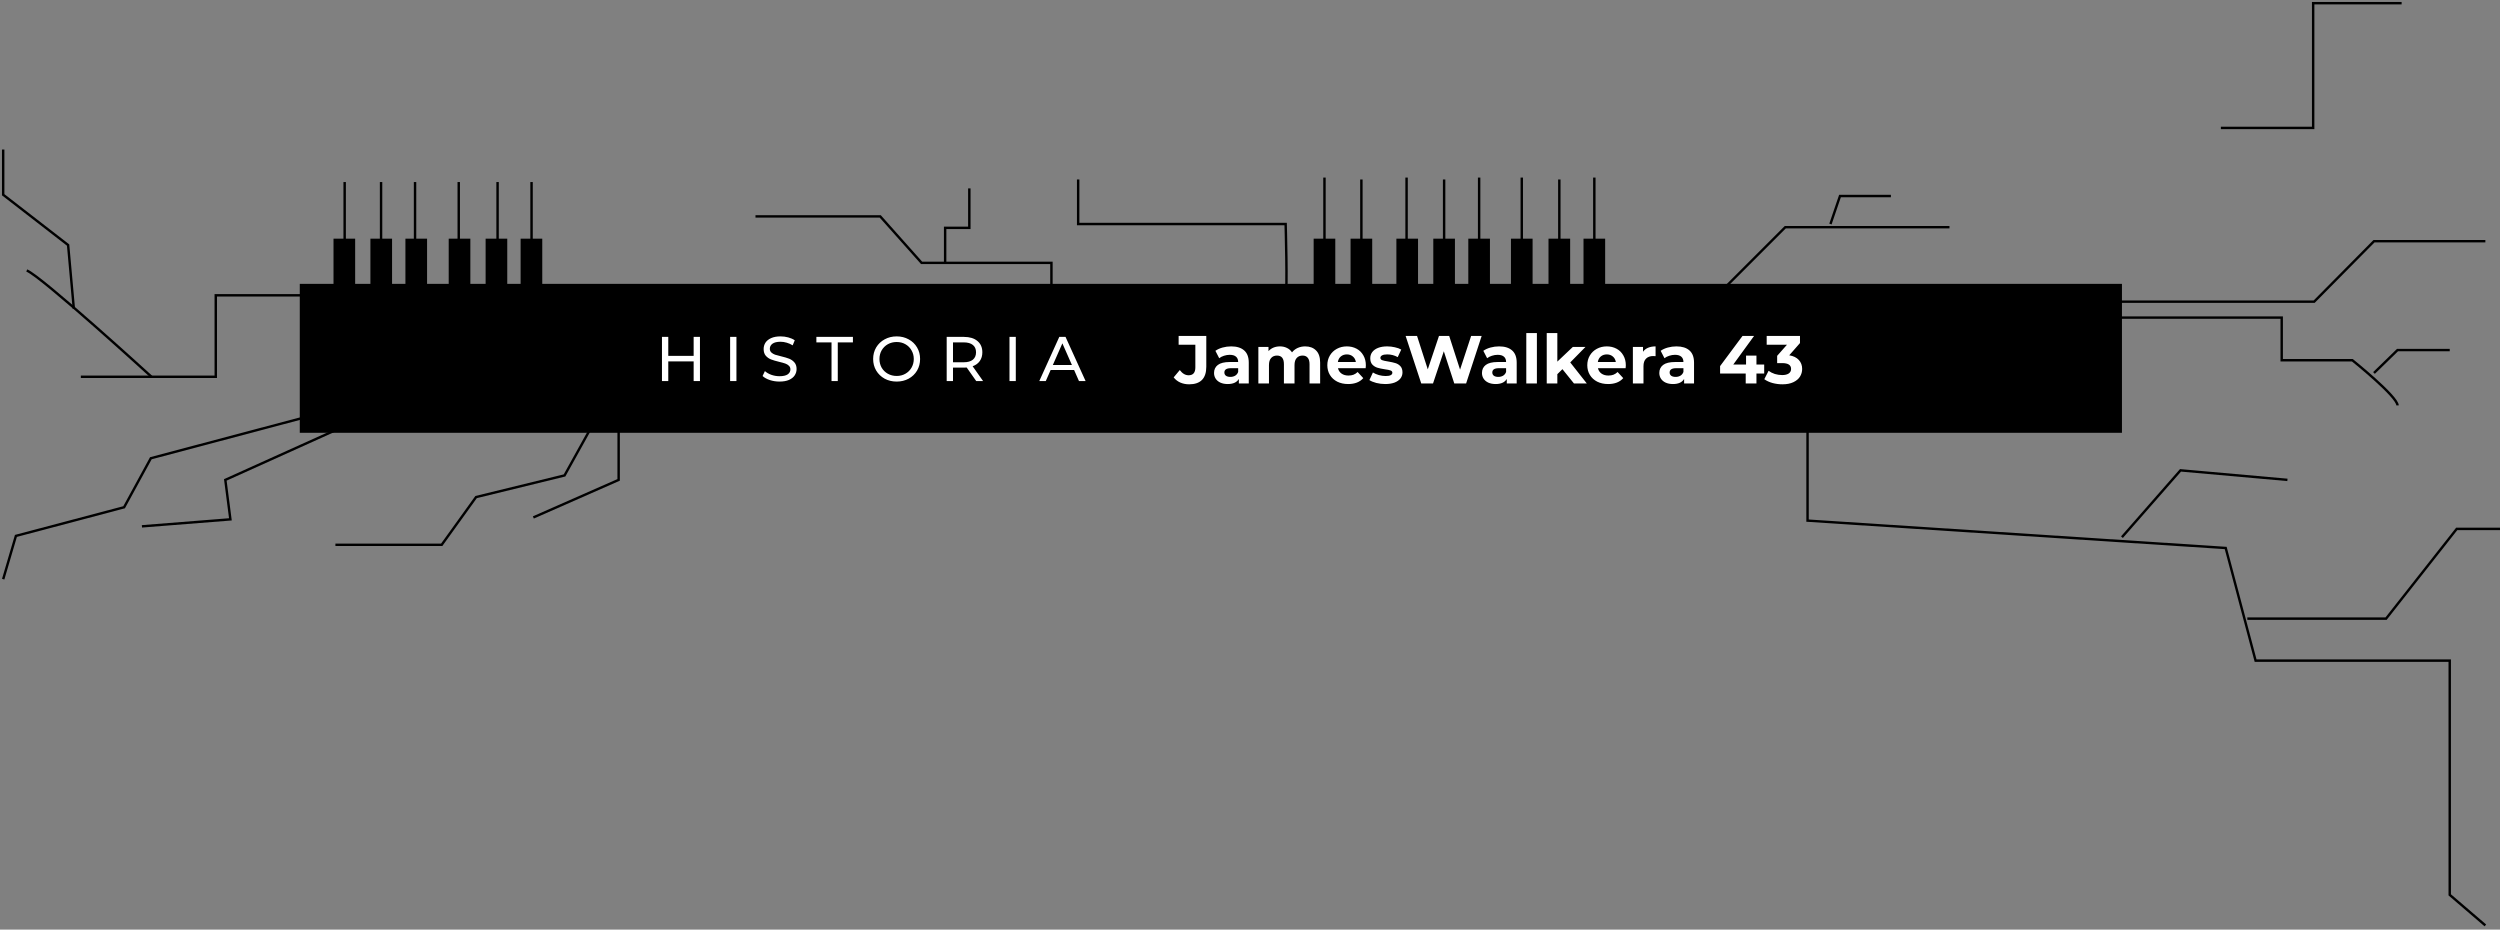 <svg width="1030" height="383" viewBox="0 0 1030 383" fill="none" xmlns="http://www.w3.org/2000/svg">
<rect x="0" y="0" width="1030" height="383" fill="#808080" stroke="none"/>
<path d="M874.244 116.95H123.508V178.31H874.244V116.95Z" fill="black"/>
<path d="M705.898 123.243C707.472 121.67 735.529 93.612 735.529 93.612H803.182" stroke="black" stroke-miterlimit="10"/>
<path d="M779.055 80.764H758.078L754.145 92.301" stroke="black" stroke-miterlimit="10"/>
<path d="M869.523 124.292H953.434L978.082 99.381H1023.97" stroke="black" stroke-miterlimit="10"/>
<path d="M989.47 1.311H953.022V52.706H915" stroke="black" stroke-miterlimit="10"/>
<path d="M987.785 167.034C987.785 163.363 969.167 148.416 969.167 148.416H940.061V130.848H874.243H869.523" stroke="black" stroke-miterlimit="10"/>
<path d="M1009.29 144.221H987.784L978.082 153.661" stroke="black" stroke-miterlimit="10"/>
<path d="M529.687 121.67C530.474 120.097 529.687 92.301 529.687 92.301H444.203V73.946" stroke="black" stroke-miterlimit="10"/>
<path d="M433.19 121.67V108.297H379.697L362.653 89.155H311.258" stroke="black" stroke-miterlimit="10"/>
<path d="M399.363 77.617V93.875H389.398V108.559" stroke="black" stroke-miterlimit="10"/>
<path d="M147.108 121.67H88.895V155.234H33.305" stroke="black" stroke-miterlimit="10"/>
<path d="M11.016 111.443C17.047 113.803 62.411 155.234 62.411 155.234" stroke="black" stroke-miterlimit="10"/>
<path d="M1.312 61.622V80.239L28.059 100.955L30.419 127.177" stroke="black" stroke-miterlimit="10"/>
<path d="M1.312 238.62L6.557 220.789L51.134 208.989L62.148 188.798L129.276 170.967" stroke="black" stroke-miterlimit="10"/>
<path d="M143.96 174.638L92.827 197.714L94.925 213.971L58.477 216.856" stroke="black" stroke-miterlimit="10"/>
<path d="M138.191 224.46H181.982L196.142 204.794L232.591 195.878L244.39 174.638" stroke="black" stroke-miterlimit="10"/>
<path d="M219.742 213.185L254.88 197.714V174.638" stroke="black" stroke-miterlimit="10"/>
<path d="M744.707 173.327V214.496L916.986 225.771L929.31 272.184H1009.29V368.681L1023.97 381.268" stroke="black" stroke-miterlimit="10"/>
<path d="M942.419 197.714L898.366 193.781L874.242 221.314" stroke="black" stroke-miterlimit="10"/>
<path d="M925.898 254.878H983.062L1012.17 217.905H1030" stroke="black" stroke-miterlimit="10"/>
<path d="M161.529 98.332H152.613V125.603H161.529V98.332Z" fill="black"/>
<path d="M599.435 98.332H590.52V125.603H599.435V98.332Z" fill="black"/>
<path d="M565.349 98.332H556.434V125.603H565.349V98.332Z" fill="black"/>
<path d="M208.99 98.332H200.074V125.603H208.99V98.332Z" fill="black"/>
<path d="M646.9 98.332H637.984V125.603H646.9V98.332Z" fill="black"/>
<path d="M175.951 98.332H167.035V125.603H175.951V98.332Z" fill="black"/>
<path d="M613.857 98.332H604.941V125.603H613.857V98.332Z" fill="black"/>
<path d="M223.412 98.332H214.496V125.603H223.412V98.332Z" fill="black"/>
<path d="M661.322 98.332H652.406V125.603H661.322V98.332Z" fill="black"/>
<path d="M146.322 98.332H137.406V125.603H146.322V98.332Z" fill="black"/>
<path d="M584.228 98.332H575.312V125.603H584.228V98.332Z" fill="black"/>
<path d="M550.138 98.332H541.223V125.603H550.138V98.332Z" fill="black"/>
<path d="M193.783 98.332H184.867V125.603H193.783V98.332Z" fill="black"/>
<path d="M631.427 98.332H622.512V125.603H631.427V98.332Z" fill="black"/>
<path d="M142 109V75" stroke="black" stroke-miterlimit="10"/>
<path d="M579.508 108.559V73.159" stroke="black" stroke-miterlimit="10"/>
<path d="M545.68 108.559V73.159" stroke="black" stroke-miterlimit="10"/>
<path d="M189 109V75" stroke="black" stroke-miterlimit="10"/>
<path d="M626.969 108.559V73.159" stroke="black" stroke-miterlimit="10"/>
<path d="M157 105V75" stroke="black" stroke-miterlimit="10"/>
<path d="M594.977 104.888V73.946" stroke="black" stroke-miterlimit="10"/>
<path d="M560.891 104.888V73.946" stroke="black" stroke-miterlimit="10"/>
<path d="M205 105V75" stroke="black" stroke-miterlimit="10"/>
<path d="M642.441 104.888V73.946" stroke="black" stroke-miterlimit="10"/>
<path d="M171 104V75" stroke="black" stroke-miterlimit="10"/>
<path d="M609.402 103.577V73.159" stroke="black" stroke-miterlimit="10"/>
<path d="M219 104V75" stroke="black" stroke-miterlimit="10"/>
<path d="M656.863 103.577V73.159" stroke="black" stroke-miterlimit="10"/>
<path d="M288.382 138.8V157H285.782V148.888H275.33V157H272.73V138.8H275.33V146.626H285.782V138.8H288.382ZM300.812 138.8H303.412V157H300.812V138.8ZM321.147 157.208C319.778 157.208 318.452 157 317.169 156.584C315.904 156.151 314.907 155.596 314.179 154.92L315.141 152.892C315.835 153.516 316.719 154.027 317.793 154.426C318.885 154.807 320.003 154.998 321.147 154.998C322.655 154.998 323.782 154.747 324.527 154.244C325.273 153.724 325.645 153.039 325.645 152.19C325.645 151.566 325.437 151.063 325.021 150.682C324.623 150.283 324.12 149.98 323.513 149.772C322.924 149.564 322.083 149.33 320.991 149.07C319.622 148.741 318.513 148.411 317.663 148.082C316.831 147.753 316.112 147.25 315.505 146.574C314.916 145.881 314.621 144.953 314.621 143.792C314.621 142.821 314.873 141.946 315.375 141.166C315.895 140.386 316.675 139.762 317.715 139.294C318.755 138.826 320.047 138.592 321.589 138.592C322.664 138.592 323.721 138.731 324.761 139.008C325.801 139.285 326.694 139.684 327.439 140.204L326.581 142.284C325.819 141.799 325.004 141.435 324.137 141.192C323.271 140.932 322.421 140.802 321.589 140.802C320.116 140.802 319.007 141.071 318.261 141.608C317.533 142.145 317.169 142.839 317.169 143.688C317.169 144.312 317.377 144.823 317.793 145.222C318.209 145.603 318.721 145.907 319.327 146.132C319.951 146.34 320.792 146.565 321.849 146.808C323.219 147.137 324.319 147.467 325.151 147.796C325.983 148.125 326.694 148.628 327.283 149.304C327.89 149.98 328.193 150.89 328.193 152.034C328.193 152.987 327.933 153.863 327.413 154.66C326.893 155.44 326.105 156.064 325.047 156.532C323.99 156.983 322.69 157.208 321.147 157.208ZM342.588 141.062H336.348V138.8H351.402V141.062H345.162V157H342.588V141.062ZM369.432 157.208C367.595 157.208 365.94 156.809 364.466 156.012C362.993 155.197 361.832 154.079 360.982 152.658C360.15 151.237 359.734 149.651 359.734 147.9C359.734 146.149 360.15 144.563 360.982 143.142C361.832 141.721 362.993 140.611 364.466 139.814C365.94 138.999 367.595 138.592 369.432 138.592C371.252 138.592 372.899 138.999 374.372 139.814C375.846 140.611 376.998 141.721 377.83 143.142C378.662 144.546 379.078 146.132 379.078 147.9C379.078 149.668 378.662 151.263 377.83 152.684C376.998 154.088 375.846 155.197 374.372 156.012C372.899 156.809 371.252 157.208 369.432 157.208ZM369.432 154.894C370.767 154.894 371.963 154.591 373.02 153.984C374.095 153.377 374.936 152.545 375.542 151.488C376.166 150.413 376.478 149.217 376.478 147.9C376.478 146.583 376.166 145.395 375.542 144.338C374.936 143.263 374.095 142.423 373.02 141.816C371.963 141.209 370.767 140.906 369.432 140.906C368.098 140.906 366.884 141.209 365.792 141.816C364.718 142.423 363.868 143.263 363.244 144.338C362.638 145.395 362.334 146.583 362.334 147.9C362.334 149.217 362.638 150.413 363.244 151.488C363.868 152.545 364.718 153.377 365.792 153.984C366.884 154.591 368.098 154.894 369.432 154.894ZM402.203 157L398.277 151.41C397.791 151.445 397.41 151.462 397.133 151.462H392.635V157H390.035V138.8H397.133C399.49 138.8 401.345 139.363 402.697 140.49C404.049 141.617 404.725 143.168 404.725 145.144C404.725 146.548 404.378 147.744 403.685 148.732C402.991 149.72 402.003 150.439 400.721 150.89L405.037 157H402.203ZM397.055 149.252C398.701 149.252 399.958 148.897 400.825 148.186C401.691 147.475 402.125 146.461 402.125 145.144C402.125 143.827 401.691 142.821 400.825 142.128C399.958 141.417 398.701 141.062 397.055 141.062H392.635V149.252H397.055ZM415.908 138.8H418.508V157H415.908V138.8ZM442.535 152.45H432.863L430.861 157H428.183L436.425 138.8H438.999L447.267 157H444.537L442.535 152.45ZM441.625 150.37L437.699 141.452L433.773 150.37H441.625Z" fill="white"/>
<path d="M489.936 158.336C488.611 158.336 487.388 158.093 486.268 157.608C485.167 157.104 484.261 156.395 483.552 155.48L486.072 152.456C487.136 153.893 488.349 154.612 489.712 154.612C491.56 154.612 492.484 153.529 492.484 151.364V142.04H485.596V138.4H496.992V151.112C496.992 153.52 496.395 155.331 495.2 156.544C494.005 157.739 492.251 158.336 489.936 158.336ZM507.24 142.712C509.574 142.712 511.366 143.272 512.616 144.392C513.867 145.493 514.492 147.164 514.492 149.404V158H510.404V156.124C509.583 157.524 508.052 158.224 505.812 158.224C504.655 158.224 503.647 158.028 502.788 157.636C501.948 157.244 501.304 156.703 500.856 156.012C500.408 155.321 500.184 154.537 500.184 153.66C500.184 152.26 500.707 151.159 501.752 150.356C502.816 149.553 504.45 149.152 506.652 149.152H510.124C510.124 148.2 509.835 147.472 509.256 146.968C508.678 146.445 507.81 146.184 506.652 146.184C505.85 146.184 505.056 146.315 504.272 146.576C503.507 146.819 502.854 147.155 502.312 147.584L500.744 144.532C501.566 143.953 502.546 143.505 503.684 143.188C504.842 142.871 506.027 142.712 507.24 142.712ZM506.904 155.284C507.651 155.284 508.314 155.116 508.892 154.78C509.471 154.425 509.882 153.912 510.124 153.24V151.7H507.128C505.336 151.7 504.44 152.288 504.44 153.464C504.44 154.024 504.655 154.472 505.084 154.808C505.532 155.125 506.139 155.284 506.904 155.284ZM537.738 142.712C539.623 142.712 541.116 143.272 542.218 144.392C543.338 145.493 543.898 147.155 543.898 149.376V158H539.53V150.048C539.53 148.853 539.278 147.967 538.774 147.388C538.288 146.791 537.588 146.492 536.674 146.492C535.647 146.492 534.835 146.828 534.238 147.5C533.64 148.153 533.342 149.133 533.342 150.44V158H528.974V150.048C528.974 147.677 528.022 146.492 526.118 146.492C525.11 146.492 524.307 146.828 523.71 147.5C523.112 148.153 522.814 149.133 522.814 150.44V158H518.446V142.936H522.618V144.672C523.178 144.037 523.859 143.552 524.662 143.216C525.483 142.88 526.379 142.712 527.35 142.712C528.414 142.712 529.375 142.927 530.234 143.356C531.092 143.767 531.783 144.373 532.306 145.176C532.922 144.392 533.696 143.785 534.63 143.356C535.582 142.927 536.618 142.712 537.738 142.712ZM562.733 150.524C562.733 150.58 562.705 150.972 562.649 151.7H551.253C551.458 152.633 551.944 153.371 552.709 153.912C553.474 154.453 554.426 154.724 555.565 154.724C556.349 154.724 557.04 154.612 557.637 154.388C558.253 154.145 558.822 153.772 559.345 153.268L561.669 155.788C560.25 157.412 558.178 158.224 555.453 158.224C553.754 158.224 552.252 157.897 550.945 157.244C549.638 156.572 548.63 155.648 547.921 154.472C547.212 153.296 546.857 151.961 546.857 150.468C546.857 148.993 547.202 147.668 547.893 146.492C548.602 145.297 549.564 144.373 550.777 143.72C552.009 143.048 553.381 142.712 554.893 142.712C556.368 142.712 557.702 143.029 558.897 143.664C560.092 144.299 561.025 145.213 561.697 146.408C562.388 147.584 562.733 148.956 562.733 150.524ZM554.921 146.016C553.932 146.016 553.101 146.296 552.429 146.856C551.757 147.416 551.346 148.181 551.197 149.152H558.617C558.468 148.2 558.057 147.444 557.385 146.884C556.713 146.305 555.892 146.016 554.921 146.016ZM570.709 158.224C569.458 158.224 568.236 158.075 567.041 157.776C565.846 157.459 564.894 157.067 564.185 156.6L565.641 153.464C566.313 153.893 567.125 154.248 568.077 154.528C569.029 154.789 569.962 154.92 570.877 154.92C572.725 154.92 573.649 154.463 573.649 153.548C573.649 153.119 573.397 152.811 572.893 152.624C572.389 152.437 571.614 152.279 570.569 152.148C569.337 151.961 568.32 151.747 567.517 151.504C566.714 151.261 566.014 150.832 565.417 150.216C564.838 149.6 564.549 148.723 564.549 147.584C564.549 146.632 564.82 145.792 565.361 145.064C565.921 144.317 566.724 143.739 567.769 143.328C568.833 142.917 570.084 142.712 571.521 142.712C572.585 142.712 573.64 142.833 574.685 143.076C575.749 143.3 576.626 143.617 577.317 144.028L575.861 147.136C574.536 146.389 573.089 146.016 571.521 146.016C570.588 146.016 569.888 146.147 569.421 146.408C568.954 146.669 568.721 147.005 568.721 147.416C568.721 147.883 568.973 148.209 569.477 148.396C569.981 148.583 570.784 148.76 571.885 148.928C573.117 149.133 574.125 149.357 574.909 149.6C575.693 149.824 576.374 150.244 576.953 150.86C577.532 151.476 577.821 152.335 577.821 153.436C577.821 154.369 577.541 155.2 576.981 155.928C576.421 156.656 575.6 157.225 574.517 157.636C573.453 158.028 572.184 158.224 570.709 158.224ZM610.448 138.4L604.036 158H599.164L594.852 144.728L590.4 158H585.556L579.116 138.4H583.82L588.244 152.176L592.864 138.4H597.064L601.544 152.288L606.108 138.4H610.448ZM617.627 142.712C619.96 142.712 621.752 143.272 623.003 144.392C624.254 145.493 624.879 147.164 624.879 149.404V158H620.791V156.124C619.97 157.524 618.439 158.224 616.199 158.224C615.042 158.224 614.034 158.028 613.175 157.636C612.335 157.244 611.691 156.703 611.243 156.012C610.795 155.321 610.571 154.537 610.571 153.66C610.571 152.26 611.094 151.159 612.139 150.356C613.203 149.553 614.836 149.152 617.039 149.152H620.511C620.511 148.2 620.222 147.472 619.643 146.968C619.064 146.445 618.196 146.184 617.039 146.184C616.236 146.184 615.443 146.315 614.659 146.576C613.894 146.819 613.24 147.155 612.699 147.584L611.131 144.532C611.952 143.953 612.932 143.505 614.071 143.188C615.228 142.871 616.414 142.712 617.627 142.712ZM617.291 155.284C618.038 155.284 618.7 155.116 619.279 154.78C619.858 154.425 620.268 153.912 620.511 153.24V151.7H617.515C615.723 151.7 614.827 152.288 614.827 153.464C614.827 154.024 615.042 154.472 615.471 154.808C615.919 155.125 616.526 155.284 617.291 155.284ZM628.832 137.224H633.2V158H628.832V137.224ZM643.722 152.092L641.622 154.164V158H637.254V137.224H641.622V148.984L648.006 142.936H653.214L646.942 149.32L653.774 158H648.482L643.722 152.092ZM669.838 150.524C669.838 150.58 669.81 150.972 669.754 151.7H658.358C658.564 152.633 659.049 153.371 659.814 153.912C660.58 154.453 661.532 154.724 662.67 154.724C663.454 154.724 664.145 154.612 664.742 154.388C665.358 154.145 665.928 153.772 666.45 153.268L668.774 155.788C667.356 157.412 665.284 158.224 662.558 158.224C660.86 158.224 659.357 157.897 658.05 157.244C656.744 156.572 655.736 155.648 655.026 154.472C654.317 153.296 653.962 151.961 653.962 150.468C653.962 148.993 654.308 147.668 654.998 146.492C655.708 145.297 656.669 144.373 657.882 143.72C659.114 143.048 660.486 142.712 661.998 142.712C663.473 142.712 664.808 143.029 666.002 143.664C667.197 144.299 668.13 145.213 668.802 146.408C669.493 147.584 669.838 148.956 669.838 150.524ZM662.026 146.016C661.037 146.016 660.206 146.296 659.534 146.856C658.862 147.416 658.452 148.181 658.302 149.152H665.722C665.573 148.2 665.162 147.444 664.49 146.884C663.818 146.305 662.997 146.016 662.026 146.016ZM676.918 144.924C677.441 144.196 678.141 143.645 679.018 143.272C679.914 142.899 680.941 142.712 682.098 142.712V146.744C681.613 146.707 681.286 146.688 681.118 146.688C679.868 146.688 678.888 147.043 678.178 147.752C677.469 148.443 677.114 149.488 677.114 150.888V158H672.746V142.936H676.918V144.924ZM690.69 142.712C693.023 142.712 694.815 143.272 696.066 144.392C697.316 145.493 697.942 147.164 697.942 149.404V158H693.854V156.124C693.032 157.524 691.502 158.224 689.262 158.224C688.104 158.224 687.096 158.028 686.238 157.636C685.398 157.244 684.754 156.703 684.306 156.012C683.858 155.321 683.634 154.537 683.634 153.66C683.634 152.26 684.156 151.159 685.202 150.356C686.266 149.553 687.899 149.152 690.102 149.152H693.574C693.574 148.2 693.284 147.472 692.706 146.968C692.127 146.445 691.259 146.184 690.102 146.184C689.299 146.184 688.506 146.315 687.722 146.576C686.956 146.819 686.303 147.155 685.762 147.584L684.194 144.532C685.015 143.953 685.995 143.505 687.134 143.188C688.291 142.871 689.476 142.712 690.69 142.712ZM690.354 155.284C691.1 155.284 691.763 155.116 692.342 154.78C692.92 154.425 693.331 153.912 693.574 153.24V151.7H690.578C688.786 151.7 687.89 152.288 687.89 153.464C687.89 154.024 688.104 154.472 688.534 154.808C688.982 155.125 689.588 155.284 690.354 155.284ZM726.849 153.884H723.657V158H719.233V153.884H708.677V150.832L717.917 138.4H722.677L714.109 150.188H719.373V146.52H723.657V150.188H726.849V153.884ZM737.17 146.38C738.887 146.66 740.203 147.304 741.118 148.312C742.033 149.301 742.49 150.533 742.49 152.008C742.49 153.147 742.191 154.201 741.594 155.172C740.997 156.124 740.082 156.889 738.85 157.468C737.637 158.047 736.143 158.336 734.37 158.336C732.989 158.336 731.626 158.159 730.282 157.804C728.957 157.431 727.827 156.908 726.894 156.236L728.658 152.764C729.405 153.324 730.263 153.763 731.234 154.08C732.223 154.379 733.231 154.528 734.258 154.528C735.397 154.528 736.293 154.313 736.946 153.884C737.599 153.436 737.926 152.811 737.926 152.008C737.926 150.403 736.703 149.6 734.258 149.6H732.186V146.604L736.218 142.04H727.874V138.4H741.594V141.34L737.17 146.38Z" fill="white"/>
</svg>
